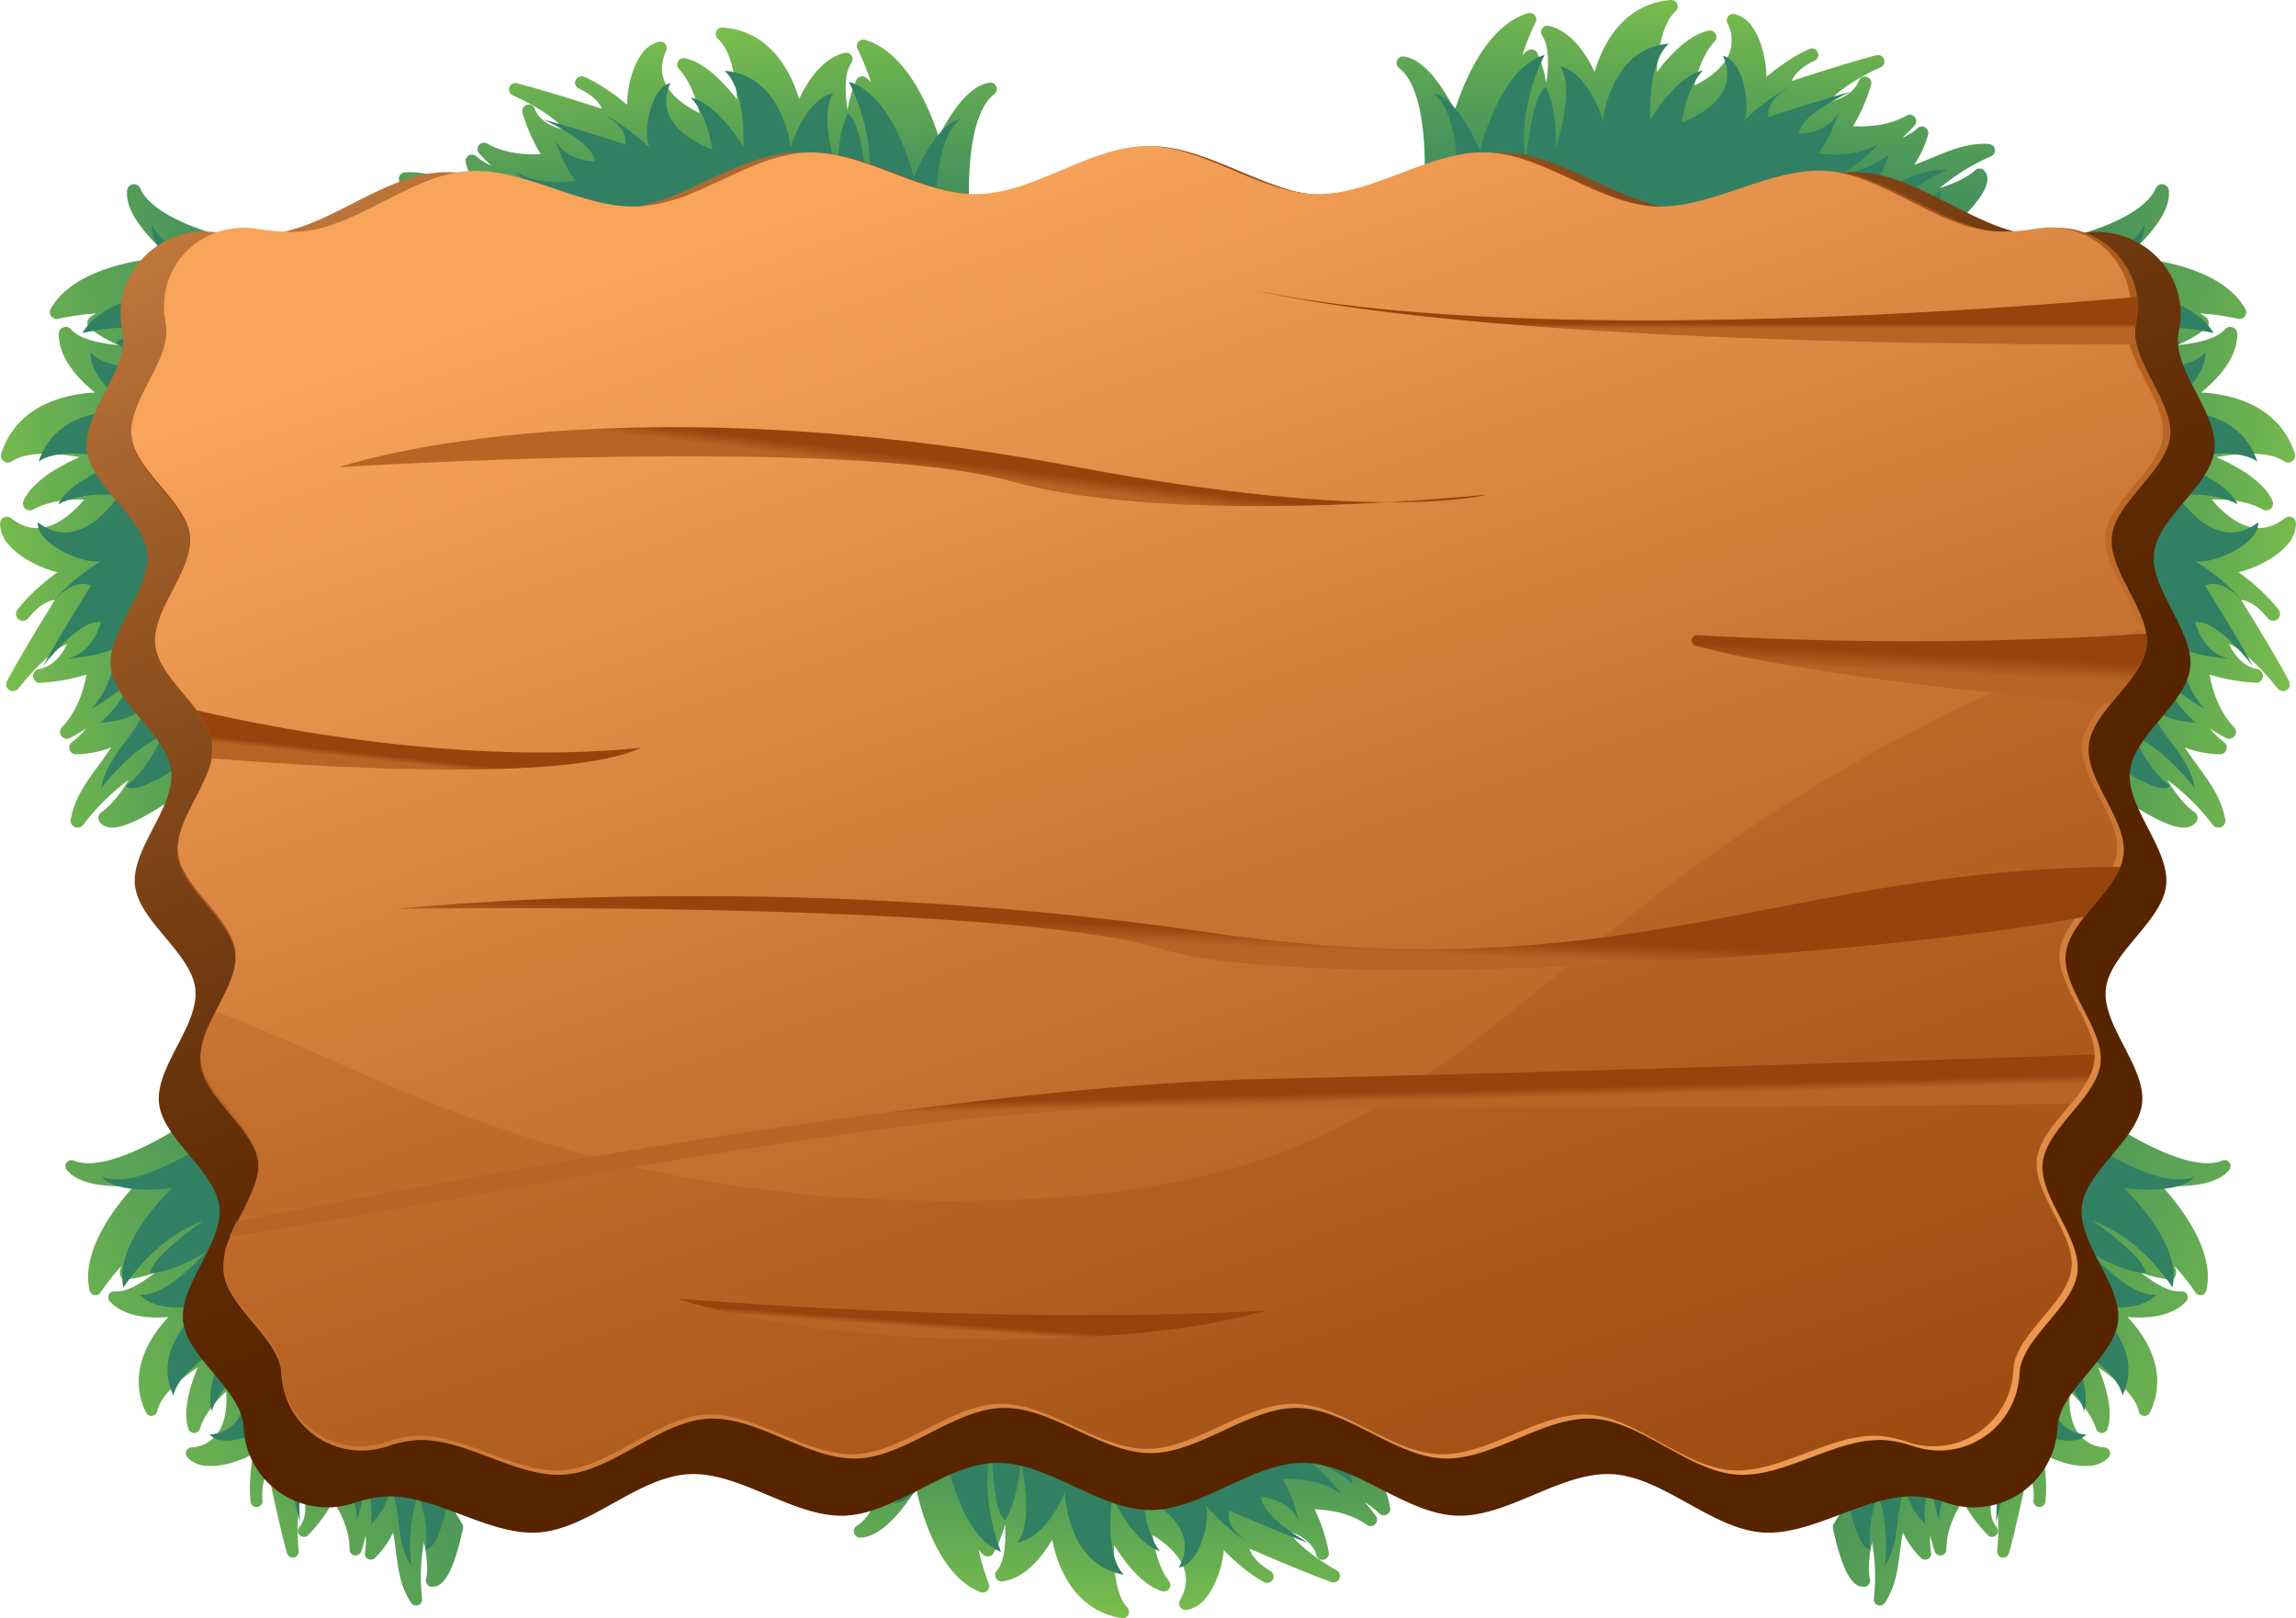 <svg id="Layer_1" data-name="Layer 1" xmlns="http://www.w3.org/2000/svg" xmlns:xlink="http://www.w3.org/1999/xlink" viewBox="0 0 655.03 461.71"><defs><style>.cls-1{fill:url(#linear-gradient);}.cls-2{fill:#318063;}.cls-3{fill:url(#linear-gradient-2);}.cls-4{fill:url(#linear-gradient-3);}.cls-5{fill:url(#linear-gradient-4);}.cls-6{fill:url(#linear-gradient-5);}.cls-7{fill:url(#linear-gradient-6);}.cls-8{fill:url(#linear-gradient-7);}.cls-9{fill:url(#linear-gradient-8);}.cls-10{fill:url(#linear-gradient-9);}.cls-11{fill:url(#linear-gradient-10);}.cls-12{fill:#96440c;opacity:0.2;}.cls-13{fill:url(#linear-gradient-11);}.cls-14{fill:url(#linear-gradient-12);}.cls-15{fill:url(#linear-gradient-13);}.cls-16{fill:url(#linear-gradient-14);}.cls-17{fill:url(#linear-gradient-15);}.cls-18{fill:url(#linear-gradient-16);}.cls-19{fill:url(#linear-gradient-17);}</style><linearGradient id="linear-gradient" x1="141.14" y1="497.8" x2="321.42" y2="381.42" gradientUnits="userSpaceOnUse"><stop offset="0" stop-color="#95d543"/><stop offset="0.26" stop-color="#72b74e"/><stop offset="0.58" stop-color="#4f9959"/><stop offset="0.83" stop-color="#398760"/><stop offset="1" stop-color="#318063"/></linearGradient><linearGradient id="linear-gradient-2" x1="119.04" y1="202.39" x2="267.9" y2="187.13" xlink:href="#linear-gradient"/><linearGradient id="linear-gradient-3" x1="1453.04" y1="497.8" x2="1633.32" y2="381.42" gradientTransform="matrix(-1, 0, 0, 1, 2271.9, 0)" xlink:href="#linear-gradient"/><linearGradient id="linear-gradient-4" x1="1430.94" y1="202.39" x2="1579.8" y2="187.13" gradientTransform="matrix(-1, 0, 0, 1, 2271.9, 0)" xlink:href="#linear-gradient"/><linearGradient id="linear-gradient-5" x1="481.6" y1="532.88" x2="483.18" y2="427.55" xlink:href="#linear-gradient"/><linearGradient id="linear-gradient-6" x1="403.61" y1="134.55" x2="405.19" y2="29.23" gradientTransform="translate(762.17 135.05) rotate(174.54)" xlink:href="#linear-gradient"/><linearGradient id="linear-gradient-7" x1="335.64" y1="501.8" x2="337.22" y2="396.47" gradientTransform="matrix(1, 0.09, 0.09, -1, 260.03, 500.77)" xlink:href="#linear-gradient"/><linearGradient id="linear-gradient-8" x1="351.9" y1="-66.2" x2="512.14" y2="339.63" gradientUnits="userSpaceOnUse"><stop offset="0" stop-color="#f8a45b"/><stop offset="0.22" stop-color="#c97f40"/><stop offset="0.47" stop-color="#985825"/><stop offset="0.7" stop-color="#743c11"/><stop offset="0.88" stop-color="#5e2b04"/><stop offset="1" stop-color="#562500"/></linearGradient><linearGradient id="linear-gradient-9" x1="589.64" y1="546.56" x2="424.31" y2="98.87" gradientUnits="userSpaceOnUse"><stop offset="0" stop-color="#f8a45b"/><stop offset="0.39" stop-color="#cc7937"/><stop offset="0.79" stop-color="#a55318"/><stop offset="1" stop-color="#96440c"/></linearGradient><linearGradient id="linear-gradient-10" x1="426.49" y1="95.93" x2="595.05" y2="582.28" xlink:href="#linear-gradient-9"/><linearGradient id="linear-gradient-11" x1="700.6" y1="220.55" x2="698.59" y2="264.84" gradientUnits="userSpaceOnUse"><stop offset="0.38" stop-color="#96440c"/><stop offset="0.4" stop-color="#9a4810"/><stop offset="0.5" stop-color="#b76427"/></linearGradient><linearGradient id="linear-gradient-12" x1="483.41" y1="355.68" x2="483.95" y2="377.69" xlink:href="#linear-gradient-11"/><linearGradient id="linear-gradient-13" x1="429.56" y1="423.28" x2="428.49" y2="438.31" xlink:href="#linear-gradient-11"/><linearGradient id="linear-gradient-14" x1="271.63" y1="261.75" x2="270.02" y2="276.51" xlink:href="#linear-gradient-11"/><linearGradient id="linear-gradient-15" x1="511.99" y1="300.84" x2="510.38" y2="341.51" xlink:href="#linear-gradient-11"/><linearGradient id="linear-gradient-16" x1="415.3" y1="169.71" x2="411.54" y2="200.31" xlink:href="#linear-gradient-11"/><linearGradient id="linear-gradient-17" x1="635.74" y1="138.81" x2="635.74" y2="150.48" xlink:href="#linear-gradient-11"/></defs><path class="cls-1" d="M211.27,368l.16,0a1.72,1.72,0,0,1,1.13.78l71.8,117a1.63,1.63,0,0,1,.22,1.22,74.87,74.87,0,0,1-2.07,8c-2,6.2-4.2,9-6.87,8.72l-.21,0a1.71,1.71,0,0,1-1.4-2.05c.69-3.22.12-7.32-.61-10.62a56.06,56.06,0,0,0-.5,16.15A1.71,1.71,0,0,1,271.8,509a1.7,1.7,0,0,1-2-.65c-3.07-4.57-3.71-9.66-4.34-14.58-.23-1.82-.46-3.66-.82-5.51a26.19,26.19,0,0,1-5.18,7.29,1.69,1.69,0,0,1-1.34.46,1.65,1.65,0,0,1-.71-.23,1.71,1.71,0,0,1-.78-1.92,17.6,17.6,0,0,0,.17-4.7,46.66,46.66,0,0,1-1.26,4.5,1.7,1.7,0,0,1-1.78,1.14h-.13a1.72,1.72,0,0,1-1.42-1.71c.06-5.64-2.74-10.88-4.63-13.77a47.13,47.13,0,0,1-7.18,9.7,1.71,1.71,0,0,1-2.42,0,1.71,1.71,0,0,1,0-2.41c.12-.14,2.94-3.34.84-9.49-1.59,3.72-1.68,11.21-1.1,16.41a1.73,1.73,0,0,1-1.37,1.87,1.69,1.69,0,0,1-.5,0,1.71,1.71,0,0,1-1.48-1.22c-.08-.27-1.86-6.42-5.34-23-2.25,2.72-1.66,7.84-1.65,7.9a1.72,1.72,0,0,1-1.46,1.91,1.88,1.88,0,0,1-.41,0,1.73,1.73,0,0,1-1.52-1.42c0-.24-.81-5.09.73-13.77-3.78,2.17-9.21,3.83-13.43,3.42a8,8,0,0,1-5.36-2.4,1.74,1.74,0,0,1-.33-1.77A1.71,1.71,0,0,1,207,464a9.9,9.9,0,0,0,7.46-3.85c2.65-3.58,2.8-8.84,2.56-12.13-2.46,2.26-6.17,6.23-7.49,10.62a1.73,1.73,0,0,1-1.61,1.22h-.2a1.72,1.72,0,0,1-1.45-1.15c-1.8-5.21.57-12.63,2.65-17.55-4.72,3.07-10.56,7.82-11.57,12.49a1.69,1.69,0,0,1-1.47,1.34,1.53,1.53,0,0,1-.37,0,1.75,1.75,0,0,1-1.38-1c-5.59-11.68,1.39-21.88,6.42-27.21a35.49,35.49,0,0,1-6.28,0c-4.6-.45-8.11-1.94-10.44-4.43a1.71,1.71,0,0,1,1.42-2.88c3.22.31,7.55-2.27,11.43-5.35a31.87,31.87,0,0,1-8.11,1.93h-.31a1.74,1.74,0,0,1-1-.42,1.71,1.71,0,0,1-.58-1.21,5.09,5.09,0,0,1,.49-2.24,64.34,64.34,0,0,0-6,7.6,1.7,1.7,0,0,1-1.59.75l-.14,0a1.72,1.72,0,0,1-1.36-1.28c-2.68-11.15,7.24-23.91,12.65-29.86a55.89,55.89,0,0,1-8.1-.13c-5.45-.52-9.19-2-11.1-4.48a1.71,1.71,0,0,1,1.51-2.77,1.76,1.76,0,0,1,.5.13,9.48,9.48,0,0,0,2.82.68c12.21,1.17,33.48-14.32,33.69-14.48A1.71,1.71,0,0,1,211.27,368Z" transform="translate(-152.49 -50.99)"/><path class="cls-2" d="M201.55,390s-16.86,15.77-13.84,28.34c10.46-15.53,22.9-19.05,22.9-19.05s-15.37,10.47-15.15,15c7.57-.63,15.93-6.15,15.93-6.15s-11.45,13-18.93,12.29c5.56,6,18.65,2.75,18.65,2.75s-16,11.68-9.14,26c1.7-7.86,15.43-14.72,15.43-14.72s-6.83,12.25-4.47,19.09c2-6.66,9.38-12.09,9.38-12.09s3.61,17.59-10,18.87c4,4.41,16.38-.72,18.14-3.86-2.52,10.33-1.55,16.09-1.55,16.09s-1-7.89,4-9.88c3.46,16.75,5.24,22.82,5.24,22.82s-1.65-14.8,2.91-17.9c4.17,8.19,0,12.58,0,12.58s5.56-5.67,7.2-10.71c0,0,6.13,7.2,6.05,15.46,0,0,3.26-9.37,1.46-15.21,3.93,10.77,2.45,16.3,2.45,16.3s6.69-6.39,5.17-12.35c3.94,8.5,1.7,17,6.45,24.1-1.35-12.89,2-20.37,2-20.37s3.41,9.31,2.07,15.56c3.7.59,6.46-13.79,6.46-13.79l-64.46-105s-23.38,17.17-34.29,12.57C185.73,392.16,201.55,390,201.55,390Z" transform="translate(-152.49 -50.99)"/><path class="cls-3" d="M234.82,122.76a.79.79,0,0,1,.12.15,2,2,0,0,1,.32,1.54l-32.79,153.3a1.92,1.92,0,0,1-.78,1.18,86.54,86.54,0,0,1-8.05,5c-6.56,3.54-10.54,4.11-12.55,1.79l-.15-.18a2,2,0,0,1-.37-1.5,1.94,1.94,0,0,1,.83-1.3c3.1-2.12,5.87-6,7.86-9.26a63.85,63.85,0,0,0-13.14,13,2,2,0,0,1-3.48-1.52c1.06-6.2,4.54-10.92,7.9-15.48,1.24-1.69,2.5-3.4,3.67-5.21a29.93,29.93,0,0,1-10,1.95,2,2,0,0,1-1.48-.68,1.9,1.9,0,0,1-.41-.75,2,2,0,0,1,.87-2.2,19.84,19.84,0,0,0,3.85-3.75,52.88,52.88,0,0,1-4.59,2.73,2,2,0,0,1-2.37-.46L170,261a2,2,0,0,1,.17-2.53c4.5-4.61,6.31-11.15,7-15a54.12,54.12,0,0,1-13.58,2.36,2,2,0,0,1-.15-3.91c.21,0,5.06-.44,8.17-7.19-4.25,1.83-10.23,8-13.84,12.7a2,2,0,0,1-2.61.47,1.91,1.91,0,0,1-.43-.37,2,2,0,0,1-.26-2.18c.15-.28,3.52-6.78,13.72-23.23-4,.47-7.55,5.17-7.6,5.23a2,2,0,0,1-2.7.43,2.15,2.15,0,0,1-.35-.32,2,2,0,0,1-.14-2.37c.15-.23,3.34-4.85,11.45-10.81-4.83-1.19-10.62-4.1-13.8-7.76a9.13,9.13,0,0,1-2.53-6.21,1.93,1.93,0,0,1,1.12-1.72,2,2,0,0,1,2,.23c3,2.36,6,3.24,9.2,2.69,5-.86,9.28-5.1,11.68-8-3.82-.07-10,.28-14.57,2.87a2,2,0,0,1-2.29-.26c-.05-.05-.11-.1-.16-.16a2,2,0,0,1-.29-2.1c2.61-5.72,10.43-10,16-12.42-6.32-1.18-14.9-1.85-19.41,1.22a2,2,0,0,1-2.28-.06,2,2,0,0,1-.3-.28,2,2,0,0,1-.38-1.89c4.58-14.07,18.39-17,26.75-17.44a41.66,41.66,0,0,1-5.2-4.95c-3.45-4-5.18-8-5.14-11.89a2,2,0,0,1,3.44-1.26c2.42,2.8,8,4.07,13.67,4.58a36,36,0,0,1-8.22-4.79,2.06,2.06,0,0,1-.26-.25,2,2,0,0,1-.47-1.1,2,2,0,0,1,.47-1.46,5.72,5.72,0,0,1,2.18-1.46,71.68,71.68,0,0,0-10.95,1.56,2,2,0,0,1-1.9-.63,1.47,1.47,0,0,1-.1-.13A1.94,1.94,0,0,1,167,139c6.56-11.33,24.83-14.07,34-14.73a63.07,63.07,0,0,1-6.6-6.48c-4.1-4.73-6-8.93-5.65-12.47a2,2,0,0,1,1.65-1.74,1.94,1.94,0,0,1,1.78.65,2,2,0,0,1,.32.5,10.9,10.9,0,0,0,1.79,2.78c9.18,10.6,39,14.55,39.27,14.58A2,2,0,0,1,234.82,122.76Z" transform="translate(-152.49 -50.99)"/><path class="cls-2" d="M209.72,133.46S183.43,133.21,176,146c20.83-4.58,33.86,2.29,33.86,2.29s-20.9-3.45-24.3.48c6.74,5.42,18,7.44,18,7.44s-19.67,1.74-25.27-4.74c-.1,9.3,13.22,16.92,13.22,16.92s-22.39-3-28,14.29c7.58-5.15,24.29,0,24.29,0s-15.25,4.74-18.68,12.23c6.88-3.91,17.23-2.59,17.23-2.59s-10.85,17.33-23.1,7.68c-.15,6.78,14.07,12.27,18,11.06-10.19,6.54-13.92,12-13.92,12s5.37-7.28,11.09-5C168.12,234.6,164.81,241,164.81,241s10.27-13.49,16.47-12.48c-3,10-9.92,10.36-9.92,10.36s9-.32,14.35-3.18c0,0-.6,10.75-7.16,17.5,0,0,10-5.16,13.16-11.4-5.23,12-10.79,15.36-10.79,15.36s10.53,0,14-6.11c-3.43,10.1-12,15.37-13.61,24.93,9-11.69,17.62-15.24,17.62-15.24s-4.51,10.34-10.52,14.45c2.58,3.39,16.16-6.29,16.16-6.29l29.35-137.22s-32.76-4.22-38.14-16.58C195,122.82,209.72,133.46,209.72,133.46Z" transform="translate(-152.49 -50.99)"/><path class="cls-4" d="M748.73,368l-.16,0a1.72,1.72,0,0,0-1.13.78l-71.8,117a1.63,1.63,0,0,0-.22,1.22,74.87,74.87,0,0,0,2.07,8c2,6.2,4.2,9,6.87,8.72l.21,0a1.71,1.71,0,0,0,1.4-2.05c-.69-3.22-.12-7.32.61-10.62a56.06,56.06,0,0,1,.5,16.15A1.71,1.71,0,0,0,688.2,509a1.7,1.7,0,0,0,2-.65c3.07-4.57,3.71-9.66,4.34-14.58.23-1.82.46-3.66.82-5.51a26.19,26.19,0,0,0,5.18,7.29,1.69,1.69,0,0,0,1.34.46,1.65,1.65,0,0,0,.71-.23,1.71,1.71,0,0,0,.78-1.92,17.6,17.6,0,0,1-.17-4.7,46.66,46.66,0,0,0,1.26,4.5,1.7,1.7,0,0,0,1.78,1.14h.13a1.72,1.72,0,0,0,1.42-1.71c-.06-5.64,2.74-10.88,4.63-13.77a47.13,47.13,0,0,0,7.18,9.7,1.71,1.71,0,0,0,2.42,0,1.71,1.71,0,0,0,0-2.41c-.12-.14-2.94-3.34-.84-9.49,1.59,3.72,1.68,11.21,1.1,16.41a1.73,1.73,0,0,0,1.37,1.87,1.69,1.69,0,0,0,.5,0,1.71,1.71,0,0,0,1.48-1.22c.08-.27,1.86-6.42,5.34-23,2.25,2.72,1.66,7.84,1.65,7.9a1.72,1.72,0,0,0,1.46,1.91,1.88,1.88,0,0,0,.41,0,1.73,1.73,0,0,0,1.52-1.42c0-.24.81-5.09-.73-13.77,3.78,2.17,9.21,3.83,13.43,3.42a8,8,0,0,0,5.36-2.4,1.74,1.74,0,0,0,.33-1.77A1.71,1.71,0,0,0,753,464a9.9,9.9,0,0,1-7.46-3.85c-2.65-3.58-2.8-8.84-2.56-12.13,2.46,2.26,6.17,6.23,7.49,10.62a1.73,1.73,0,0,0,1.61,1.22h.2a1.72,1.72,0,0,0,1.45-1.15c1.8-5.21-.57-12.63-2.65-17.55,4.72,3.07,10.56,7.82,11.57,12.49a1.69,1.69,0,0,0,1.47,1.34,1.53,1.53,0,0,0,.37,0,1.75,1.75,0,0,0,1.38-1c5.59-11.68-1.39-21.88-6.42-27.21a35.49,35.49,0,0,0,6.28,0c4.6-.45,8.11-1.94,10.44-4.43a1.71,1.71,0,0,0-1.42-2.88c-3.22.31-7.55-2.27-11.43-5.35a31.87,31.87,0,0,0,8.11,1.93h.31a1.74,1.74,0,0,0,1-.42,1.71,1.71,0,0,0,.58-1.21,5.09,5.09,0,0,0-.49-2.24,64.34,64.34,0,0,1,6,7.6,1.7,1.7,0,0,0,1.59.75l.14,0a1.72,1.72,0,0,0,1.36-1.28c2.68-11.15-7.24-23.91-12.65-29.86a55.89,55.89,0,0,0,8.1-.13c5.45-.52,9.19-2,11.1-4.48a1.71,1.71,0,0,0-1.51-2.77,1.76,1.76,0,0,0-.5.13,9.48,9.48,0,0,1-2.82.68c-12.21,1.17-33.48-14.32-33.69-14.48A1.71,1.71,0,0,0,748.73,368Z" transform="translate(-152.49 -50.99)"/><path class="cls-2" d="M758.45,390s16.86,15.77,13.84,28.34c-10.46-15.53-22.9-19.05-22.9-19.05s15.37,10.47,15.15,15c-7.57-.63-15.93-6.15-15.93-6.15s11.45,13,18.93,12.29c-5.56,6-18.65,2.75-18.65,2.75s16,11.68,9.14,26c-1.7-7.86-15.43-14.72-15.43-14.72s6.83,12.25,4.47,19.09c-2-6.66-9.38-12.09-9.38-12.09s-3.61,17.59,10,18.87c-4,4.41-16.38-.72-18.14-3.86,2.52,10.33,1.55,16.09,1.55,16.09s1-7.89-4-9.88c-3.46,16.75-5.24,22.82-5.24,22.82s1.65-14.8-2.91-17.9c-4.17,8.19,0,12.58,0,12.58s-5.56-5.67-7.2-10.71c0,0-6.13,7.2-6,15.46,0,0-3.26-9.37-1.46-15.21-3.93,10.77-2.45,16.3-2.45,16.3s-6.69-6.39-5.17-12.35c-3.94,8.5-1.7,17-6.45,24.1,1.35-12.89-2-20.37-2-20.37s-3.41,9.31-2.07,15.56c-3.7.59-6.46-13.79-6.46-13.79l64.46-105s23.38,17.17,34.29,12.57C774.27,392.16,758.45,390,758.45,390Z" transform="translate(-152.49 -50.99)"/><path class="cls-5" d="M725.18,122.76a.79.79,0,0,0-.12.15,2,2,0,0,0-.32,1.54l32.79,153.3a1.92,1.92,0,0,0,.78,1.18,86.54,86.54,0,0,0,8.05,5c6.56,3.54,10.54,4.11,12.55,1.79.05-.05.1-.12.15-.18a2,2,0,0,0,.37-1.5,1.94,1.94,0,0,0-.83-1.3c-3.1-2.12-5.87-6-7.86-9.26a63.85,63.85,0,0,1,13.14,13,2,2,0,0,0,3.48-1.52c-1.06-6.2-4.54-10.92-7.9-15.48-1.24-1.69-2.5-3.4-3.67-5.21a29.93,29.93,0,0,0,10,1.95,2,2,0,0,0,1.48-.68,1.9,1.9,0,0,0,.41-.75,2,2,0,0,0-.87-2.2,19.84,19.84,0,0,1-3.85-3.75,52.88,52.88,0,0,0,4.59,2.73,2,2,0,0,0,2.37-.46l.1-.12a2,2,0,0,0-.17-2.53c-4.5-4.61-6.31-11.15-7-15a54.12,54.12,0,0,0,13.58,2.36,2,2,0,0,0,.15-3.91c-.21,0-5.06-.44-8.17-7.19,4.25,1.83,10.23,8,13.84,12.7a2,2,0,0,0,2.61.47,1.91,1.91,0,0,0,.43-.37,2,2,0,0,0,.26-2.18c-.15-.28-3.52-6.78-13.72-23.23,4,.47,7.55,5.17,7.6,5.23a2,2,0,0,0,2.7.43,2.15,2.15,0,0,0,.35-.32,2,2,0,0,0,.14-2.37c-.15-.23-3.34-4.85-11.45-10.81,4.83-1.19,10.62-4.1,13.8-7.76a9.13,9.13,0,0,0,2.53-6.21,1.93,1.93,0,0,0-1.12-1.72,2,2,0,0,0-2,.23c-3,2.36-6,3.24-9.2,2.69-5-.86-9.28-5.1-11.68-8,3.82-.07,10,.28,14.57,2.87a2,2,0,0,0,2.29-.26l.16-.16a2,2,0,0,0,.29-2.1c-2.61-5.72-10.43-10-16-12.42,6.32-1.18,14.9-1.85,19.41,1.22a2,2,0,0,0,2.28-.06,2,2,0,0,0,.3-.28,2,2,0,0,0,.38-1.89c-4.58-14.07-18.39-17-26.75-17.44a41.66,41.66,0,0,0,5.2-4.95c3.45-4,5.18-8,5.14-11.89a2,2,0,0,0-3.44-1.26c-2.42,2.8-8,4.07-13.67,4.58a36,36,0,0,0,8.22-4.79,2.06,2.06,0,0,0,.26-.25,2,2,0,0,0,.47-1.1,2,2,0,0,0-.47-1.46,5.72,5.72,0,0,0-2.18-1.46,71.68,71.68,0,0,1,11,1.56,2,2,0,0,0,1.9-.63,1.47,1.47,0,0,0,.1-.13A1.94,1.94,0,0,0,793,139c-6.56-11.33-24.83-14.07-34-14.73a63.07,63.07,0,0,0,6.6-6.48c4.1-4.73,6-8.93,5.65-12.47a2,2,0,0,0-1.65-1.74,1.94,1.94,0,0,0-1.78.65,2,2,0,0,0-.32.5,10.9,10.9,0,0,1-1.79,2.78c-9.18,10.6-39,14.55-39.27,14.58A2,2,0,0,0,725.18,122.76Z" transform="translate(-152.49 -50.99)"/><path class="cls-2" d="M750.28,133.46S776.57,133.21,784,146c-20.83-4.58-33.86,2.29-33.86,2.29s20.9-3.45,24.3.48c-6.74,5.42-18,7.44-18,7.44s19.67,1.74,25.27-4.74c.1,9.3-13.22,16.92-13.22,16.92s22.39-3,28,14.29c-7.58-5.15-24.29,0-24.29,0s15.25,4.74,18.68,12.23c-6.88-3.91-17.23-2.59-17.23-2.59s10.85,17.33,23.1,7.68c.15,6.78-14.07,12.27-18,11.06,10.19,6.54,13.92,12,13.92,12s-5.37-7.28-11.09-5C791.88,234.6,795.19,241,795.19,241s-10.27-13.49-16.47-12.48c3,10,9.92,10.36,9.92,10.36s-9-.32-14.35-3.18c0,0,.6,10.75,7.16,17.5,0,0-10.05-5.16-13.16-11.4,5.23,12,10.79,15.36,10.79,15.36s-10.53,0-14-6.11c3.43,10.1,12,15.37,13.61,24.93-9-11.69-17.62-15.24-17.62-15.24s4.51,10.34,10.52,14.45c-2.58,3.39-16.16-6.29-16.16-6.29L726.12,131.68s32.76-4.22,38.14-16.58C765,122.82,750.28,133.46,750.28,133.46Z" transform="translate(-152.49 -50.99)"/><path class="cls-6" d="M408,444.66l.12-.13a1.78,1.78,0,0,1,1.39-.5l146.42,9.42a1.85,1.85,0,0,1,1.21.56,82.14,82.14,0,0,1,5.73,6.77c4.18,5.59,5.25,9.2,3.38,11.38l-.15.16a1.84,1.84,0,0,1-2.66,0c-2.38-2.58-6.32-4.62-9.65-6a59.93,59.93,0,0,0,13.8,10.41,1.83,1.83,0,0,1,.87,2.08,1.69,1.69,0,0,1-.38.71,1.86,1.86,0,0,1-1.43.64c-5.88-.14-10.72-2.72-15.41-5.21-1.73-.92-3.48-1.85-5.32-2.68a27.94,27.94,0,0,1,3.17,9,1.81,1.81,0,0,1-.42,1.46,1.89,1.89,0,0,1-.64.48,1.83,1.83,0,0,1-2.16-.5,18.45,18.45,0,0,0-4-3.05c1.85,2.07,3,3.71,3.15,3.87a1.83,1.83,0,0,1-.11,2.26l-.09.11a1.84,1.84,0,0,1-2.37.18c-4.88-3.53-11.19-4.31-14.88-4.44a50.06,50.06,0,0,1,4,12.25,1.83,1.83,0,0,1-3.6.68c0-.2-1.1-4.63-7.77-6.59,2.28,3.69,8.76,8.39,13.65,11.09a1.81,1.81,0,0,1,.79,2.34,1.71,1.71,0,0,1-.28.45,1.83,1.83,0,0,1-2,.54c-.27-.09-6.75-2.33-23.38-9.53,1,3.64,5.82,6.29,5.88,6.32a1.83,1.83,0,0,1,.77,2.44,1.6,1.6,0,0,1-.25.37,1.83,1.83,0,0,1-2.18.45c-.23-.11-4.94-2.42-11.57-9.12-.44,4.63-2.34,10.4-5.3,13.83a8.55,8.55,0,0,1-5.4,3.2,1.84,1.84,0,0,1-1.82-2.73c1.78-3.1,2.19-6,1.24-8.89-1.49-4.52-6-7.9-9-9.72.45,3.54,1.63,9.23,4.64,13.09a1.85,1.85,0,0,1,.08,2.16l-.13.17a1.84,1.84,0,0,1-1.9.56c-5.66-1.64-10.68-8.3-13.7-13.14-.23,6,.32,14.05,3.78,17.81a1.82,1.82,0,0,1,.26,2.11,1.51,1.51,0,0,1-.22.32,1.82,1.82,0,0,1-1.69.61c-13.66-2.32-18.26-14.7-19.81-22.39a37.21,37.21,0,0,1-3.87,5.49c-3.23,3.75-6.7,5.9-10.31,6.39a1.83,1.83,0,0,1-1.64-3c2.26-2.63,2.68-8,2.38-13.29a34,34,0,0,1-3.32,8.27,1.65,1.65,0,0,1-.19.27,1.8,1.8,0,0,1-1,.58,1.84,1.84,0,0,1-1.41-.23,5.45,5.45,0,0,1-1.65-1.82,67.94,67.94,0,0,0,2.94,9.93,1.83,1.83,0,0,1-.32,1.84l-.11.11a1.83,1.83,0,0,1-2,.4c-11.39-4.53-16.42-21.07-18.28-29.46a59.6,59.6,0,0,1-5.1,7c-3.82,4.44-7.45,6.77-10.77,6.93a1.83,1.83,0,0,1-1.06-3.38,10.69,10.69,0,0,0,2.33-2.05c8.56-9.94,8.14-38.07,8.14-38.35A1.82,1.82,0,0,1,408,444.66Z" transform="translate(-152.49 -50.99)"/><path class="cls-2" d="M422.2,464.86s3.29,23.92,15.86,28.92c-6.95-18.3-2.46-31-2.46-31s-.33,19.43,3.69,22c4-6.85,4.35-17.32,4.35-17.32s4.21,17.63-.92,23.59c8.46-1.15,13.59-14.28,13.59-14.28s.32,20.73,16.74,23.52c-5.7-6.2-3.27-22.06-3.27-22.06s6.34,13.22,13.6,15.33c-4.47-5.73-4.66-15.31-4.66-15.31s17.2,7.54,10.07,20c6.18-.77,9.26-14.43,7.64-17.82,7.3,8.38,12.81,11,12.81,11s-7.34-3.91-6-9.41c16.39,7.14,22.66,9.29,22.66,9.29s-13.64-7.53-13.55-13.29c9.52,1.39,10.74,7.62,10.74,7.62s-1.5-8.16-4.81-12.61c0,0,9.85-.89,16.85,4.17,0,0-6-8.44-12.11-10.43,11.56,3.15,15.39,7.74,15.39,7.74S537,464.89,531,462.59c9.63,1.76,15.56,8.82,24.47,9-11.82-6.61-16.21-13.95-16.21-13.95s10,2.7,14.53,7.61c2.74-2.8-7.87-13.83-7.87-13.83l-128.55-8.28s.56,30.32-10,36.86C414.51,479.68,422.2,464.86,422.2,464.86Z" transform="translate(-152.49 -50.99)"/><path class="cls-7" d="M429.27,120.33a.76.76,0,0,1-.11.14,1.82,1.82,0,0,1-1.32.64l-146.66,4.54a1.78,1.78,0,0,1-1.25-.44,76.78,76.78,0,0,1-6.36-6.19c-4.69-5.17-6.1-8.66-4.44-11l.13-.18a1.84,1.84,0,0,1,1.28-.67,1.77,1.77,0,0,1,1.37.46c2.62,2.34,6.73,4,10.18,5.07a59.78,59.78,0,0,0-14.73-9,1.82,1.82,0,0,1-1.06-2,1.79,1.79,0,0,1,.31-.75,1.85,1.85,0,0,1,1.36-.77c5.87-.42,10.94,1.68,15.84,3.72,1.81.75,3.64,1.51,5.55,2.16a28.4,28.4,0,0,1-4-8.68,1.83,1.83,0,0,1,3.07-1.74,18.42,18.42,0,0,0,4.27,2.66,48.9,48.9,0,0,1-3.51-3.56,1.83,1.83,0,0,1-.11-2.25l.09-.12a1.83,1.83,0,0,1,2.33-.41c5.2,3,11.55,3.23,15.24,3a50.63,50.63,0,0,1-5.19-11.81,1.86,1.86,0,0,1,.27-1.56,1.79,1.79,0,0,1,1-.7,1.82,1.82,0,0,1,2.26,1.24c.06.19,1.54,4.51,8.36,5.82-2.61-3.46-9.52-7.51-14.64-9.74a1.83,1.83,0,0,1-1-2.26,2.16,2.16,0,0,1,.24-.48,1.84,1.84,0,0,1,1.92-.72c.29.07,6.95,1.68,24.19,7.26-1.33-3.53-6.39-5.7-6.46-5.73a1.83,1.83,0,0,1-1-2.36,1.47,1.47,0,0,1,.21-.39,1.82,1.82,0,0,1,2.13-.65c.23.08,5.14,1.94,12.38,8,0-4.66,1.34-10.57,4-14.28a8.56,8.56,0,0,1,5.07-3.69,1.83,1.83,0,0,1,2.07,2.54c-1.47,3.26-1.6,6.19-.38,9,1.91,4.36,6.71,7.29,9.88,8.82-.79-3.49-2.5-9-5.87-12.6a1.83,1.83,0,0,1-.28-2.13l.12-.18a1.84,1.84,0,0,1,1.83-.75c5.79,1.1,11.43,7.25,14.89,11.79-.34-6-1.66-14-5.46-17.37a1.83,1.83,0,0,1-.46-2.08,2,2,0,0,1,.19-.35,1.84,1.84,0,0,1,1.63-.76c13.81,1,19.57,12.9,21.85,20.4a37.06,37.06,0,0,1,3.33-5.83c2.85-4,6.1-6.51,9.65-7.34a1.83,1.83,0,0,1,1.92,2.84c-2,2.83-1.9,8.22-1.1,13.46a33.89,33.89,0,0,1,2.51-8.55,1.69,1.69,0,0,1,.17-.29,1.8,1.8,0,0,1,.89-.67,1.82,1.82,0,0,1,1.43.1A5.28,5.28,0,0,1,401,74.54a67.19,67.19,0,0,0-3.87-9.6,1.84,1.84,0,0,1,.14-1.87l.1-.12a1.82,1.82,0,0,1,1.91-.58c11.77,3.43,18.35,19.41,21,27.59a59.75,59.75,0,0,1,4.42-7.45c3.38-4.78,6.76-7.45,10.06-7.92a1.82,1.82,0,0,1,1.37,3.26,10.75,10.75,0,0,0-2.12,2.26c-7.58,10.71-4.48,38.68-4.45,39A1.81,1.81,0,0,1,429.27,120.33Z" transform="translate(-152.49 -50.99)"/><path class="cls-2" d="M413.19,101.57s-5.56-23.49-18.54-27.27c8.66,17.55,5.4,30.68,5.4,30.68s-1.52-19.39-5.77-21.56c-3.35,7.2-2.68,17.66-2.68,17.66s-5.87-17.15-1.33-23.57C382,79.46,378.1,93,378.1,93s-2.29-20.61-18.9-21.82c6.26,5.62,5.36,21.64,5.36,21.64s-7.57-12.55-15-14c5,5.28,6.1,14.79,6.1,14.79s-17.83-5.86-11.92-18.91c-6.08,1.36-7.85,15.25-5.91,18.47-8.07-7.64-13.8-9.76-13.8-9.76s7.68,3.19,6.88,8.8c-17-5.55-23.44-7.1-23.44-7.1s14.29,6.2,14.74,11.94c-9.6-.47-11.4-6.56-11.4-6.56s2.27,8,6,12.09c0,0-9.73,1.83-17.18-2.54,0,0,6.81,7.83,13.05,9.23-11.81-2-16.06-6.25-16.06-6.25s2.32,9.39,8.52,11.11c-9.76-.84-16.34-7.3-25.22-6.66,12.4,5.46,17.46,12.35,17.46,12.35s-10.21-1.74-15.19-6.19c-2.46,3,9.16,13,9.16,13l128.75-4s-3.44-30.13,6.4-37.65C419.43,86.09,413.19,101.57,413.19,101.57Z" transform="translate(-152.49 -50.99)"/><path class="cls-8" d="M558.71,112.84a.76.76,0,0,0,.11.14,1.83,1.83,0,0,0,1.33.63l146.67,4a1.83,1.83,0,0,0,1.25-.45,79.61,79.61,0,0,0,6.34-6.22c4.66-5.18,6.06-8.68,4.39-11l-.13-.18a1.84,1.84,0,0,0-2.65-.21c-2.61,2.36-6.71,4-10.16,5.12a59.76,59.76,0,0,1,14.69-9.1,1.83,1.83,0,0,0,1.06-2,1.94,1.94,0,0,0-.31-.74,1.86,1.86,0,0,0-1.37-.76c-5.87-.4-10.93,1.72-15.82,3.77-1.81.76-3.64,1.53-5.54,2.19a28.47,28.47,0,0,0,4-8.7,1.86,1.86,0,0,0-.88-2,1.85,1.85,0,0,0-2.2.3,18.12,18.12,0,0,1-4.26,2.68c2-1.89,3.36-3.42,3.5-3.57a1.83,1.83,0,0,0,.1-2.26.48.48,0,0,0-.09-.11,1.81,1.81,0,0,0-2.33-.4C691.2,87,684.85,87.18,681.16,87a50.11,50.11,0,0,0,5.14-11.83A1.83,1.83,0,0,0,685,72.89a1.82,1.82,0,0,0-2.26,1.25c-.06.19-1.52,4.51-8.34,5.85,2.6-3.47,9.49-7.55,14.61-9.79a1.85,1.85,0,0,0,1-2.27,2.16,2.16,0,0,0-.24-.48,1.85,1.85,0,0,0-1.93-.71c-.29.07-6.94,1.71-24.16,7.35,1.32-3.53,6.37-5.72,6.44-5.75a1.84,1.84,0,0,0,1-2.37,1.28,1.28,0,0,0-.21-.38,1.82,1.82,0,0,0-2.13-.65c-.24.09-5.14,2-12.36,8,0-4.66-1.37-10.57-4-14.26A8.58,8.58,0,0,0,647.34,55a1.83,1.83,0,0,0-2.05,2.55,10.56,10.56,0,0,1,.42,9c-1.9,4.37-6.69,7.32-9.86,8.86.78-3.49,2.47-9,5.83-12.62a1.83,1.83,0,0,0,.26-2.14,1.74,1.74,0,0,0-.11-.18,1.82,1.82,0,0,0-1.84-.73c-5.78,1.12-11.39,7.28-14.83,11.84.31-6,1.6-14,5.38-17.4A1.83,1.83,0,0,0,631,52.1a2.33,2.33,0,0,0-.2-.34,1.83,1.83,0,0,0-1.63-.76c-13.81,1.06-19.52,13-21.76,20.49a38.09,38.09,0,0,0-3.36-5.82c-2.87-4-6.13-6.48-9.68-7.3a1.84,1.84,0,0,0-1.91,2.85c2,2.82,1.94,8.21,1.16,13.45a34,34,0,0,0-2.55-8.54,1.69,1.69,0,0,0-.17-.29,1.82,1.82,0,0,0-2.33-.56,5.56,5.56,0,0,0-1.81,1.65,67.4,67.4,0,0,1,3.84-9.61,1.83,1.83,0,0,0-.16-1.87.94.94,0,0,0-.09-.12,1.83,1.83,0,0,0-1.92-.57c-11.75,3.47-18.27,19.48-20.89,27.67A60.67,60.67,0,0,0,563.1,75c-3.4-4.77-6.8-7.42-10.1-7.88A1.83,1.83,0,0,0,551.26,70a1.6,1.6,0,0,0,.38.4,10.24,10.24,0,0,1,2.13,2.25c7.62,10.68,4.64,38.66,4.61,38.94A1.81,1.81,0,0,0,558.71,112.84Z" transform="translate(-152.49 -50.99)"/><path class="cls-2" d="M574.72,94s5.46-23.51,18.43-27.35c-8.59,17.59-5.28,30.7-5.28,30.7S589.32,78,593.56,75.8c3.37,7.18,2.75,17.64,2.75,17.64s5.8-17.17,1.23-23.57c8.32,1.92,12.24,15.46,12.24,15.46s2.21-20.62,18.81-21.9c-6.24,5.65-5.28,21.67-5.28,21.67s7.53-12.58,15-14c-5,5.3-6,14.81-6,14.81S650,80,644.07,66.94c6.08,1.33,7.91,15.21,6,18.45,8-7.68,13.77-9.82,13.77-9.82s-7.67,3.22-6.84,8.83c17-5.62,23.4-7.19,23.4-7.19s-14.26,6.25-14.69,12c9.6-.51,11.38-6.61,11.38-6.61s-2.24,8-5.94,12.12c0,0,9.73,1.79,17.16-2.61,0,0-6.78,7.86-13,9.28,11.8-2.08,16-6.3,16-6.3s-2.29,9.39-8.48,11.13c9.76-.87,16.3-7.35,25.19-6.75-12.38,5.51-17.41,12.42-17.41,12.42s10.2-1.78,15.16-6.25c2.47,3-9.1,13.05-9.1,13.05l-128.77-3.49s3.32-30.14-6.54-37.62C568.42,78.56,574.72,94,574.72,94Z" transform="translate(-152.49 -50.99)"/><path class="cls-9" d="M767,208.85c-1.14,10.36,11.48,22.24,10.34,32.61s-16.06,19.2-17.2,29.56,11.48,22.24,10.33,32.6-16.05,19.21-17.2,29.57,11.48,22.24,10.34,32.6-16.06,19.2-17.2,29.56,11.48,22.24,10.34,32.61-16.06,19.19-17.2,29.56c0,.26-.06.52-.07.79A23.91,23.91,0,0,1,708,479.85a34.92,34.92,0,0,0-7.93-1.79c-14.54-1.34-30.23,11.26-44.79,10.19S627,472.43,612.43,471.62,582.64,484,568.05,483.46s-28.81-14.79-43.4-15.06-29.32,13.45-43.92,13.45-29.32-13.71-43.92-13.45-28.81,14.52-43.4,15.06S363.6,470.82,349,471.62s-28.26,15.57-42.82,16.63S276,476.72,261.42,478.06a34.92,34.92,0,0,0-7.93,1.79A23.91,23.91,0,0,1,222,458.31c0-.27,0-.53-.07-.79-1.14-10.37-16.05-19.2-17.2-29.56s11.48-22.25,10.34-32.61-16.06-19.2-17.21-29.56,11.49-22.25,10.35-32.6S192.15,314,191,303.62s11.47-22.24,10.33-32.6-16.05-19.2-17.2-29.56,11.48-22.25,10.34-32.61-16.06-19.2-17.2-29.56,11.48-22.25,10.34-32.61c-.06-.51-.15-1-.25-1.58-3.27-16,10.79-30.08,26.87-27.79l.22,0a1.65,1.65,0,0,1,.31,0,54.64,54.64,0,0,0,13.58.77,35.49,35.49,0,0,0,5.46-1l.25-.06A64.71,64.71,0,0,0,245.11,113c10.8-5,21.45-12,32.6-12.8a34.06,34.06,0,0,1,5.15,0h0l.33,0c15.18,1.3,30.92,11.35,46,10.52a35.25,35.25,0,0,0,5.28-.72l.42-.09a76.78,76.78,0,0,0,15.05-5.43c9.69-4.4,19.36-9.56,29.24-9.92.74,0,1.47,0,2.21,0h.52c16,.77,32.32,12.73,48.31,12.44a44.44,44.44,0,0,0,12.94-2.46c11.65-3.81,23.27-10.78,34.95-11.74.38,0,.76-.06,1.13-.07l1,0h.49c.5,0,1,0,1.52,0s.75,0,1.12.07c11.69,1,23.3,7.93,35,11.74,1.55.51,3.1,1,4.66,1.33a38.63,38.63,0,0,0,8.28,1.13c15.74.29,31.8-11.3,47.57-12.39l.74,0h0c.91,0,1.81,0,2.71,0,11.92.43,23.53,7.86,35.26,12.5a58.72,58.72,0,0,0,9.19,2.89l.26.05a35.08,35.08,0,0,0,5.28.72c14.71.81,30.11-8.8,45-10.43l1-.09a32.5,32.5,0,0,1,5.49-.06c12.61.93,24.58,9.68,36.85,14.66a54.82,54.82,0,0,0,6.5,2.22l.55.14a35.49,35.49,0,0,0,5.46,1,52.56,52.56,0,0,0,12.75-.65l.83-.12a1.76,1.76,0,0,1,.31,0c16.17-2.45,30.37,11.67,27.09,27.75-.1.54-.19,1.07-.25,1.58-1.14,10.36,11.48,22.25,10.34,32.61S768.12,198.49,767,208.85Z" transform="translate(-152.49 -50.99)"/><path class="cls-10" d="M755,204c-1,8.78,8.39,18.71,9.8,27.77a13.06,13.06,0,0,1,.1,3.47c-.64,5.83-5.84,11.16-10.24,16.59-3.09,3.8-5.79,7.64-6.24,11.73-1.1,9.93,11,21.32,9.91,31.25a13.82,13.82,0,0,1-.92,3.5c-2,4.92-6.58,9.55-10.27,14.26-2.68,3.42-4.89,6.89-5.3,10.57-1.09,9.92,11,21.31,9.91,31.24s-15.38,18.4-16.48,28.33,11,21.31,9.9,31.24-15.38,18.4-16.48,28.32c0,.26-.05.51-.06.77a22.91,22.91,0,0,1-30.18,20.63,34.16,34.16,0,0,0-7.6-1.71c-13.93-1.28-29,10.79-42.92,9.77s-27.06-15.17-41-15.94-28.56,11.86-42.54,11.34S536.8,453,522.82,452.72s-28.1,12.89-42.09,12.89-28.1-13.15-42.09-12.89-27.6,13.91-41.59,14.42S368.49,455,354.52,455.8s-27.07,14.92-41,15.94-29-11.05-42.92-9.77a33.91,33.91,0,0,0-7.6,1.71A22.88,22.88,0,0,1,232.88,444a.06.06,0,0,1,0,0c0-.29-.05-.57-.07-.86s0-.51-.07-.77,0-.42-.08-.63c0,0,0,0,0,0-1.62-9.65-15.32-18-16.39-27.67,0-.28,0-.55-.05-.82h0a21.26,21.26,0,0,1,2.28-9.27c.67-1.48,1.41-3,2.18-4.46,2.92-5.68,6.09-11.39,5.5-16.68,0-.24-.06-.47-.1-.69v0c-1.68-9.62-15.31-17.92-16.38-27.61q0-.4-.06-.81v0c-.18-4.45,2.13-9.18,4.56-13.93,2.89-5.61,6-11.25,5.4-16.48,0-.22-.05-.43-.08-.64-1.62-9.66-15.33-18-16.4-27.69,0-.27,0-.53-.06-.79-.36-8.5,8.3-18,9.81-26.69a13.31,13.31,0,0,0,.16-3.77c0-.18,0-.37-.08-.56-1.56-9.68-15.33-18-16.41-27.76,0-.31-.05-.61-.05-.92-.31-9.71,11-20.7,10-30.32,0-.24-.06-.47-.1-.7-1.66-9.63-15.31-17.94-16.38-27.64a10.2,10.2,0,0,1-.07-1.47v-.08c.19-9.56,11-20.27,10-29.69,0-.3-.07-.61-.13-.92s-.06-.36-.1-.55a1.55,1.55,0,0,0,0-.21c-.06-.33-.12-.65-.17-1a22.45,22.45,0,0,1,15.05-24.43,23,23,0,0,1,11.42-1,63.44,63.44,0,0,0,7.93.84,37.21,37.21,0,0,0,5.08-.1,38.2,38.2,0,0,0,8.76-2c11.93-4.06,23.46-12.82,35.55-14.89,1-.17,2-.29,3-.37a30.56,30.56,0,0,1,4.28,0l.43,0c12.49.89,25.39,8.14,37.94,9.83l.28,0a35.23,35.23,0,0,0,5.32.3l1.06,0a46.59,46.59,0,0,0,14.7-3.75c10.54-4.25,21-10.7,31.66-11.65h0c.5,0,1-.07,1.51-.09l1.1,0h.12c14.87.06,30,10.86,44.93,11.88h.15c.86.06,1.74.08,2.61.06a40.09,40.09,0,0,0,10.83-1.86c11.65-3.5,23.27-10.74,34.95-11.74.38,0,.76-.06,1.13-.07l1,0h.49c.5,0,1,0,1.52,0s.75,0,1.12.07c11.69,1,23.3,8.24,35,11.74a41.5,41.5,0,0,0,9.72,1.82h0c.36,0,.72,0,1.08,0,15.57.29,31.48-11.57,47.08-11.94a.24.24,0,0,1,.12,0c.57,0,1.14,0,1.7,0s1,0,1.52.09h0c12.74,1.13,25.13,10.08,37.75,13.81a37.38,37.38,0,0,0,8.34,1.57l.27,0,1.06,0c15,.31,30.61-10.07,45.6-10.25.88,0,1.77,0,2.65.08s2,.2,3,.37c13.71,2.35,26.72,13.31,40.39,16.25a32.89,32.89,0,0,0,3.92.61l.64.05a36.41,36.41,0,0,0,4.44,0,63.44,63.44,0,0,0,7.93-.84,23.29,23.29,0,0,1,3.87-.31,23,23,0,0,1,22.67,19.65,21.74,21.74,0,0,1-.28,7.21c-.1.52-.18,1-.24,1.52a14.46,14.46,0,0,0,.35,4.74c2,8.71,10.49,18.13,9.56,26.5C770.41,185.6,756.13,194.07,755,204Z" transform="translate(-152.49 -50.99)"/><path class="cls-11" d="M753.16,203.64c-.93,8.54,7.91,18.16,9.66,27,.08.43.15.85.19,1.26,0,.14,0,.27,0,.41s0,.4.05.6,0,.37,0,.56c0,.44,0,.88-.07,1.32,0,.19,0,.37-.08.55s-.05.29-.07.44l-.09.39c0,.12-.06.23-.08.35s-.07.24-.11.36a15.84,15.84,0,0,1-.78,2.11c-.06.11-.11.23-.17.34a18.54,18.54,0,0,1-1.06,2l-.32.53q-.62,1-1.32,1.92c-.16.22-.32.45-.5.67-1.83,2.44-4,4.84-5.91,7.26-.56.69-1.09,1.38-1.61,2.07-.13.19-.27.37-.4.55a30.92,30.92,0,0,0-2.1,3.31,4.64,4.64,0,0,0-.23.44l-.23.44c-.21.45-.41.9-.57,1.35-.06.16-.12.32-.17.47a4.43,4.43,0,0,0-.14.44c-.05.15-.1.3-.14.45s-.08.31-.11.46a3.43,3.43,0,0,0-.09.44,8,8,0,0,0-.15.94c-1.09,9.9,11,21.25,9.87,31.14a11.07,11.07,0,0,1-.24,1.38,3.38,3.38,0,0,1-.08.34l-.09.34a15.71,15.71,0,0,1-.8,2.13c-.08.19-.17.37-.26.55s-.13.27-.2.4c-.25.47-.51.94-.8,1.41l-.4.65a58.07,58.07,0,0,1-4,5.35l-.59.7-1.13,1.36-.57.68-.1.12-.65.79a.18.18,0,0,0,0,.07l-.69.85h0c-.23.29-.46.57-.68.86l0,.05-.7.92h0c-.72,1-1.4,2-2,3-.2.34-.39.69-.57,1s-.29.56-.43.84c0,.12-.1.23-.16.35-.14.3-.26.6-.37.9-.06.15-.11.29-.16.43s0,0,0,.05-.09.28-.13.42c-.09.31-.18.61-.25.92,0,.12,0,.24-.08.37s-.05.28-.07.42-.06.39-.09.59c-1,9.36,9.7,20,9.94,29.51a11,11,0,0,1-.06,1.62c-.48,4.35-3.5,8.41-6.82,12.45-4.25,5.15-9,10.24-9.61,15.79-1.09,9.9,11,21.24,9.87,31.14S728,431.24,726.94,441.14q0,.36-.06.75a22.83,22.83,0,0,1-30.07,20.57,33.92,33.92,0,0,0-7.57-1.71c-13.89-1.28-28.88,10.76-42.78,9.74s-27-15.12-40.9-15.88-28.46,11.81-42.39,11.3-27.51-14.12-41.45-14.38-28,12.85-42,12.85-28-13.1-41.95-12.85-27.51,13.87-41.44,14.38-28.47-12.07-42.4-11.3-27,14.86-40.89,15.88-28.89-11-42.78-9.74a33.8,33.8,0,0,0-7.57,1.71,22.76,22.76,0,0,1-8,1.21l-.43,0c-.57,0-1.13-.07-1.68-.14-.34,0-.68-.09-1-.15l-.53-.1-.31-.06-.45-.1-.8-.2-.41-.12-.73-.23-.47-.16-.48-.17c-.31-.12-.61-.24-.92-.38a22.9,22.9,0,0,1-3.1-1.63l-.35-.22a23.48,23.48,0,0,1-4.62-4c-.22-.24-.43-.49-.63-.74l-.32-.4-.3-.4c-.11-.14-.21-.28-.3-.41l-.27-.4c-.3-.43-.57-.87-.84-1.32l-.25-.44-.24-.45c-.08-.16-.16-.31-.23-.47s-.31-.62-.44-.93c-.21-.48-.4-1-.59-1.45h0a25.77,25.77,0,0,1-.76-2.54c0-.18-.08-.35-.11-.53-.08-.35-.14-.7-.21-1.06,0-.16,0-.33-.07-.5a.06.06,0,0,1,0,0c0-.28-.08-.57-.11-.85,0-.1,0-.19,0-.28,0-.3,0-.6-.07-.89,0-.09,0-.17,0-.26s0-.33,0-.49a12.22,12.22,0,0,0-.48-2.3q-.13-.43-.3-.87a19.11,19.11,0,0,0-1.29-2.71c-.16-.27-.31-.55-.48-.82l0-.06c-.17-.27-.34-.55-.52-.82-.87-1.3-1.85-2.58-2.89-3.87l-.35-.43-.35-.43c-.14-.17-.28-.35-.43-.52-1.19-1.44-2.41-2.87-3.56-4.31-.12-.14-.23-.29-.34-.43-.79-1-1.55-2-2.23-3-.1-.14-.19-.29-.28-.43a2.92,2.92,0,0,1-.17-.27c-.08-.12-.16-.24-.23-.37a2.07,2.07,0,0,1-.15-.25c-.09-.14-.17-.29-.26-.44a18.9,18.9,0,0,1-1.37-2.93l-.15-.43a13.38,13.38,0,0,1-.46-1.84l-.06-.39v0h0a1,1,0,0,1,0-.23,18.38,18.38,0,0,1,1.75-8.95c.6-1.46,1.31-2.94,2.06-4.41a86.85,86.85,0,0,0,5.11-10.93c0-.17.11-.34.16-.51h0q.19-.68.36-1.32c0-.13.07-.26.09-.39a13.92,13.92,0,0,0,.35-4.38,1.94,1.94,0,0,0,0-.24c0-.31-.08-.62-.14-.92s-.13-.61-.21-.92c0-.15-.09-.3-.14-.45-.11-.37-.24-.73-.38-1.1s-.19-.46-.3-.7a20.14,20.14,0,0,0-.94-1.85c-.07-.13-.14-.25-.22-.37l-.26-.43-.25-.4a115.38,115.38,0,0,0-7.48-9.53l-.55-.69a32.81,32.81,0,0,1-4.39-6.78l-.19-.45a13.11,13.11,0,0,1-.61-1.76c0-.09,0-.19-.08-.29-.09-.36-.16-.71-.22-1.08,0-.11,0-.22-.05-.34v-.18c-.49-4.47,1.7-9.24,4.16-14,2.94-5.77,6.26-11.59,5.73-17,0,0,0-.08,0-.12-1.08-9.9-15.33-18.35-16.42-28.24,0,0,0-.08,0-.12-.83-8.45,7.82-18,9.63-26.7a13.49,13.49,0,0,0,.26-4.32c-.36-3.25-2.13-6.34-4.4-9.38-4.63-6.22-11.29-12.21-12-18.85a3.4,3.4,0,0,1,0-.45c-.7-9.79,11-20.94,9.9-30.69,0-.11,0-.22,0-.33C205,193.55,191,185.19,190,175.4a11.9,11.9,0,0,1-.07-1.2v-.08c0-9.59,11-20.39,9.94-29.86,0-.24-.06-.5-.1-.75s-.06-.36-.1-.55a1.55,1.55,0,0,0,0-.21c-.06-.33-.12-.65-.17-1a22.38,22.38,0,0,1,14.83-24.47,23.13,23.13,0,0,1,11.52-1,64.07,64.07,0,0,0,8.3.86A34.93,34.93,0,0,0,247.53,115h0c11.85-4.06,23.31-12.74,35.32-14.82h0c1-.17,2-.29,3-.36a30.71,30.71,0,0,1,4.6,0l.43,0c12.51,1,25.4,8.29,37.94,9.83l.28,0a33.48,33.48,0,0,0,5.74.21H335A47.1,47.1,0,0,0,350.16,106c10.38-4.26,20.66-10.54,31.2-11.42.47,0,.93-.07,1.4-.09s1.15,0,1.73,0h.12c14.88.37,30.05,11.23,44.93,11.88h.15c.6,0,1.2,0,1.81,0,16.13-.3,32.14-13.68,48.27-13.68h.48c14.29.23,28.47,10.75,42.74,13.18a33.34,33.34,0,0,0,5.06.49h0c15.93.27,32.22-12.2,48.16-11.9a.24.24,0,0,1,.12,0h.43c.68,0,1.36.08,2.05.15,13,1.35,25.57,10.68,38.45,14.09a36.25,36.25,0,0,0,7.24,1.2l1.16,0h1.07c15.09-.24,30.83-10.77,45.86-10.2q.52,0,1,.06a29.56,29.56,0,0,1,3.63.48c13.93,2.66,27.15,14,41.11,16.37.8.14,1.6.24,2.41.32s1.58.11,2.39.13c1.27,0,2.57,0,3.89-.09a66.36,66.36,0,0,0,6.69-.78,22.54,22.54,0,0,1,5.66-.23,23.2,23.2,0,0,1,6.41,1.46,22.69,22.69,0,0,1,14.42,18.36,22,22,0,0,1-.32,6.88c-.1.51-.18,1-.24,1.51a14.09,14.09,0,0,0,.4,4.93c2.08,8.62,10.39,17.93,9.47,26.21C768.5,185.3,754.26,193.74,753.16,203.64Z" transform="translate(-152.49 -50.99)"/><path class="cls-12" d="M746.61,263c-1.09,9.9,11,21.25,9.87,31.14s-15.33,18.34-16.43,28.24c-1,9.36,9.7,20,9.94,29.51a11,11,0,0,1-.06,1.62c-.48,4.35-3.5,8.41-6.82,12.45-4.25,5.15-9,10.24-9.61,15.79-1.09,9.9,11,21.24,9.87,31.14S728,431.24,726.94,441.14q0,.36-.06.75a22.83,22.83,0,0,1-30.07,20.57,33.92,33.92,0,0,0-7.57-1.71c-13.89-1.28-28.88,10.76-42.78,9.74s-27-15.12-40.9-15.88-28.46,11.81-42.39,11.3-27.51-14.12-41.45-14.38-28,12.85-42,12.85-28-13.1-41.95-12.85-27.51,13.87-41.44,14.38-28.47-12.07-42.4-11.3-27,14.86-40.89,15.88-28.89-11-42.78-9.74a33.8,33.8,0,0,0-7.57,1.71,22.84,22.84,0,0,1-30.08-20.57c0-.26,0-.51-.07-.75-1.08-9.9-15.33-18.35-16.42-28.24a18.38,18.38,0,0,1,1.75-8.95c.6-1.46,1.31-2.94,2.06-4.41,3.05-6,6.68-12.14,6.06-17.78-1.09-9.89-15.33-18.34-16.43-28.24-.49-4.47,1.7-9.24,4.16-14,46.06,16.33,106.82,59.41,232.87,53.57,141.64-6.56,130.17-91.15,316.18-162.42a13.89,13.89,0,0,1,.22,4.15C762,244.67,747.7,253.11,746.61,263Z" transform="translate(-152.49 -50.99)"/><path class="cls-13" d="M764.93,235.25c-.64,5.83-5.84,11.16-10.24,16.59-41.06-3.51-89.56-8.94-118.56-16.63a1.54,1.54,0,0,1,.49-3,1064.55,1064.55,0,0,0,128.21-.4A13.06,13.06,0,0,1,764.93,235.25Z" transform="translate(-152.49 -50.99)"/><path class="cls-14" d="M750,351.9a11,11,0,0,1-.06,1.62c-.48,4.35-3.5,8.41-6.82,12.45-57.42.52-218.19,1.85-255.81,1.11-71.92-1.4-195.9,25.55-269.38,36.87.6-1.46,1.31-2.94,2.06-4.41,54.24-10.71,203.31-38.62,292.11-40.66C609.31,356.64,717.78,353,750,351.9Z" transform="translate(-152.49 -50.99)"/><path class="cls-15" d="M345.65,421.49s90.18,7.77,167.83,3.47C474,436.71,389,436,345.65,421.49Z" transform="translate(-152.49 -50.99)"/><path class="cls-16" d="M335.33,264.35c-20.79,9.88-89.68,5.67-122.66,3a13.49,13.49,0,0,0,.26-4.32c-.36-3.25-2.13-6.34-4.4-9.38C228,258.2,283.55,269.61,335.33,264.35Z" transform="translate(-152.49 -50.99)"/><path class="cls-17" d="M757.44,298.32c-2,4.92-6.58,9.55-10.27,14.26-56.69,11-220.36,22.36-263.22,9.2-46.14-14.15-217.68-11.47-217.68-11.47S371.75,298.64,497.09,317C616.79,334.44,660.12,298.89,757.44,298.32Z" transform="translate(-152.49 -50.99)"/><path class="cls-18" d="M249.25,184.3s73.67-25.73,210.75,0c86.75,16.28,116.81,7.79,116.81,7.79s-88.12,9.52-135.81-3.76S249.25,184.3,249.25,184.3Z" transform="translate(-152.49 -50.99)"/><path class="cls-19" d="M762,149.17c-23.77.18-180.46.75-252.78-15.6,73.51,15.64,201.67,6.66,253,2.13a21.74,21.74,0,0,1-.28,7.21c-.1.52-.18,1-.24,1.52A14.46,14.46,0,0,0,762,149.17Z" transform="translate(-152.49 -50.99)"/></svg>